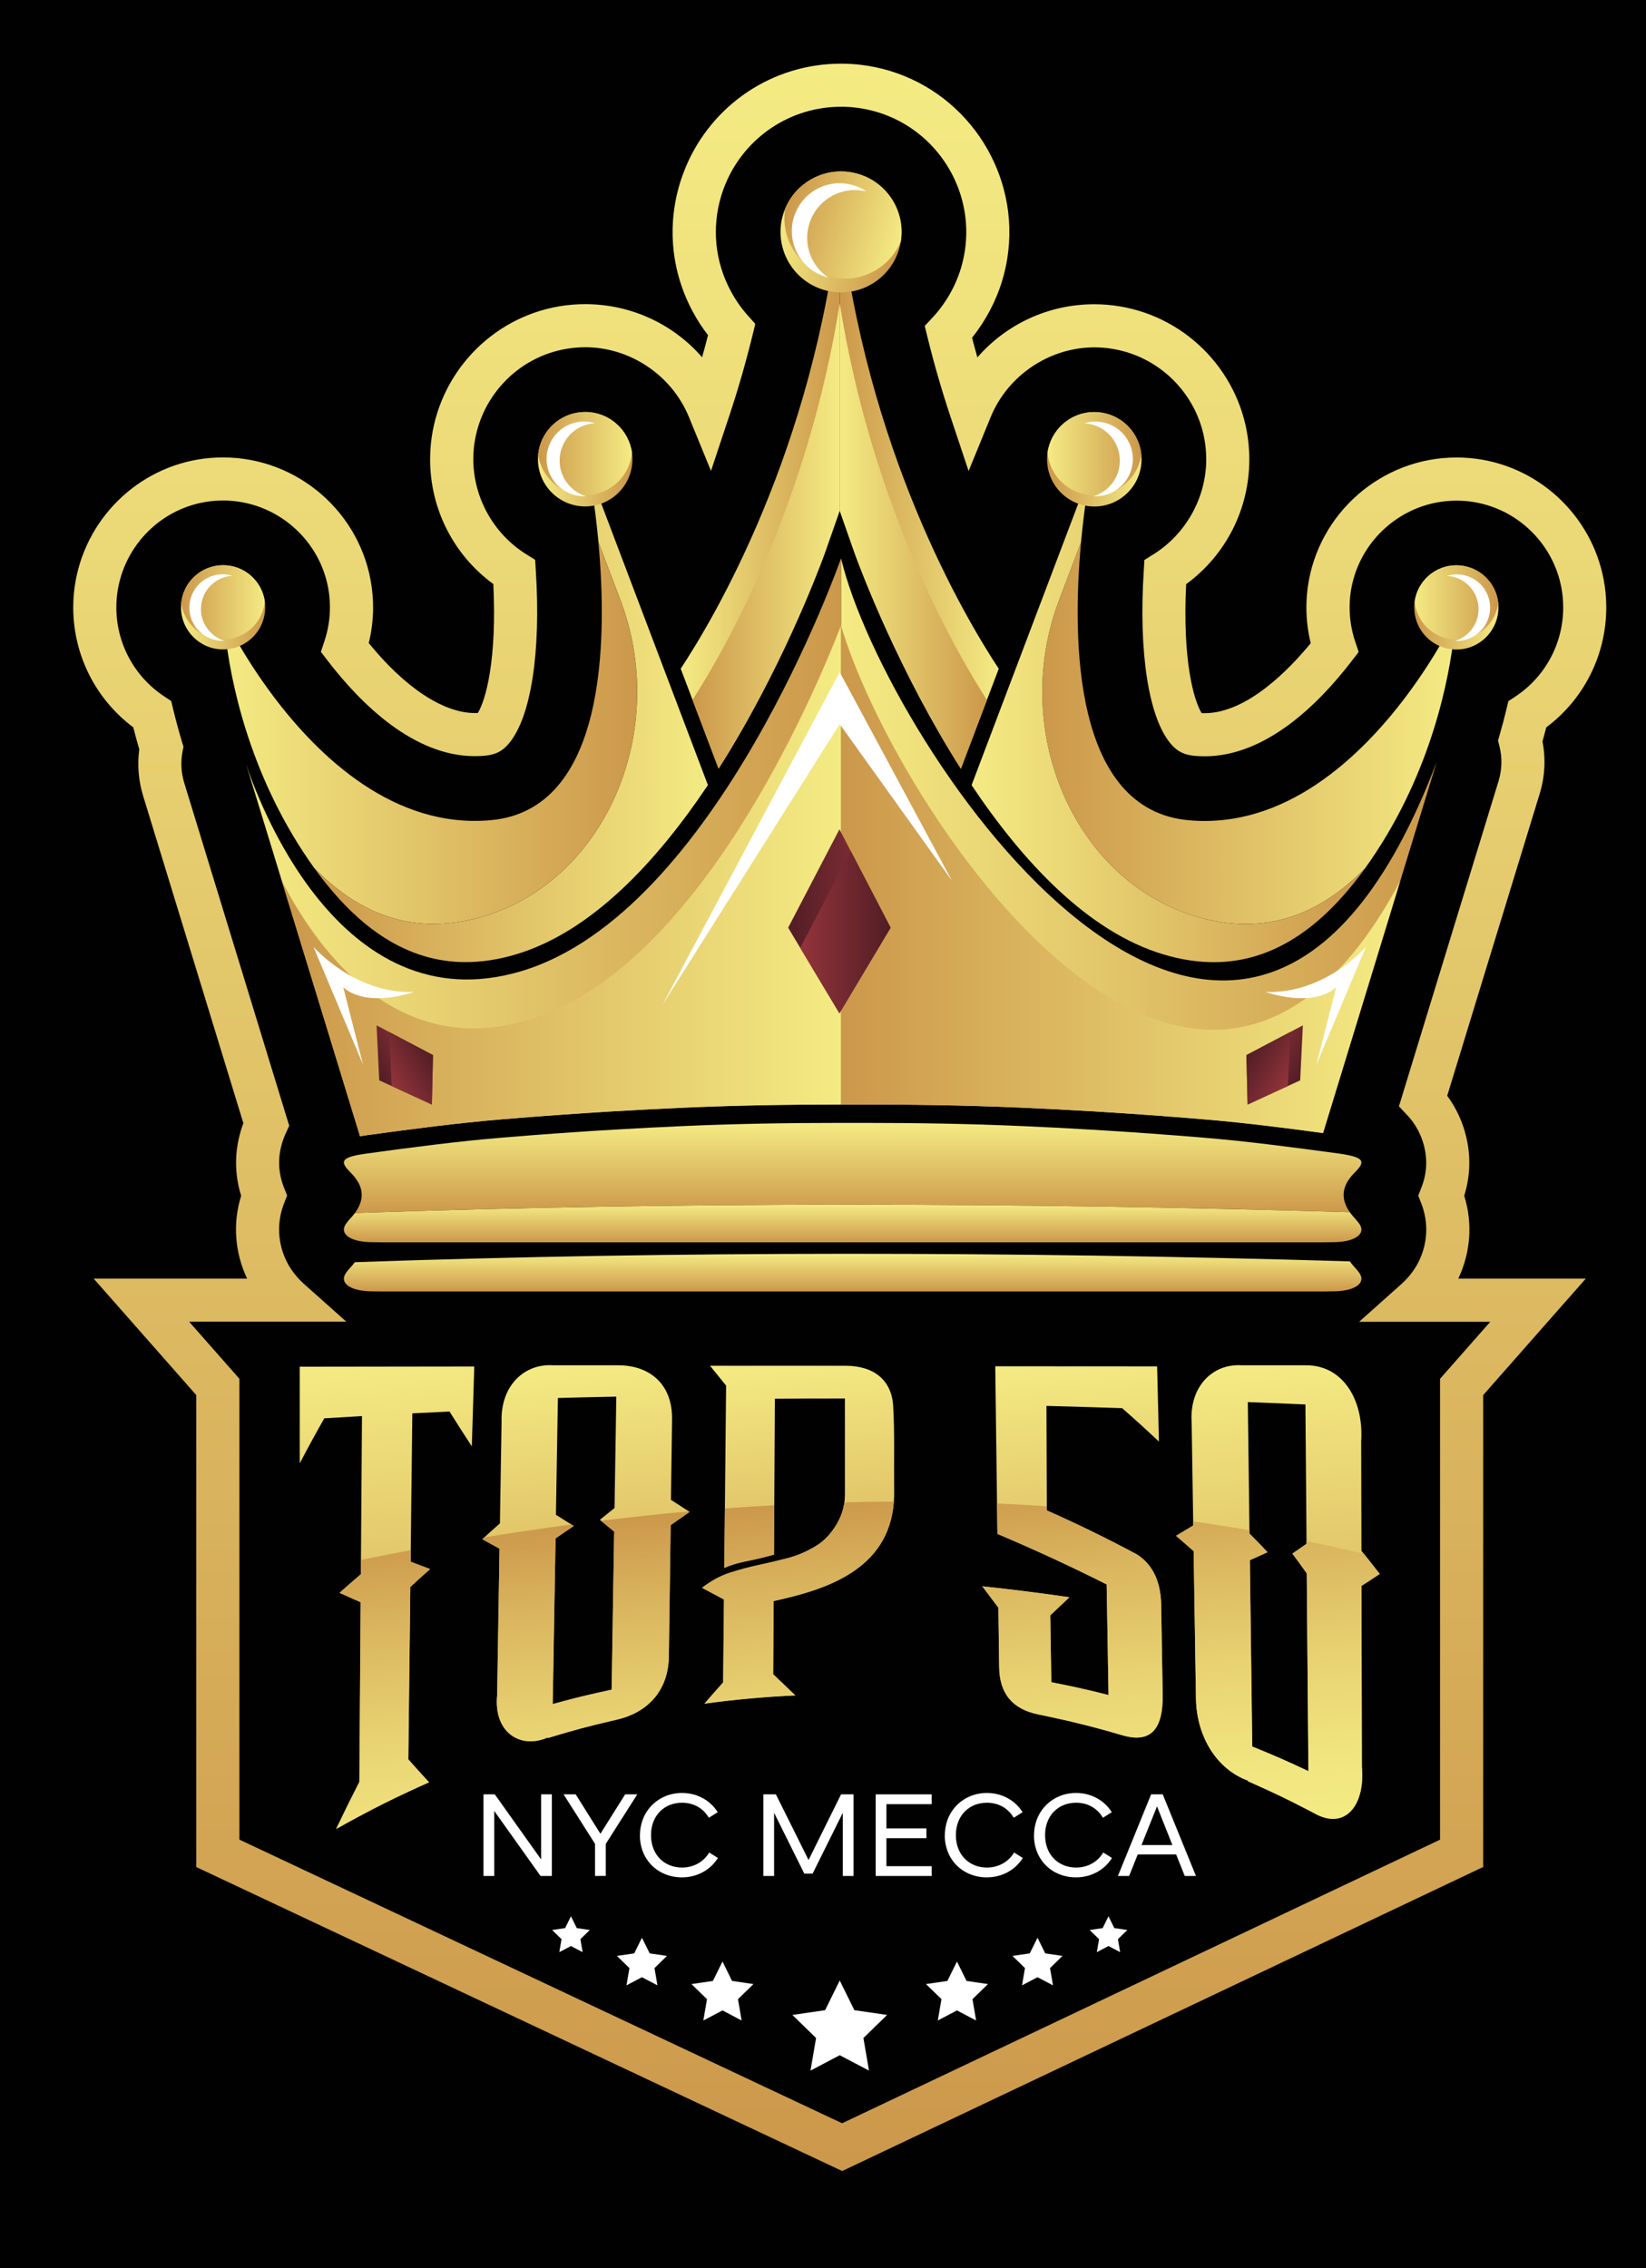 <?xml version="1.0" encoding="UTF-8"?>
<svg id="Layer_1" data-name="Layer 1" xmlns="http://www.w3.org/2000/svg" xmlns:xlink="http://www.w3.org/1999/xlink" viewBox="0 0 492 678">
  <defs>
    <style>
      .cls-1 {
        fill: url(#linear-gradient-2);
      }

      .cls-2 {
        fill: #fff;
      }

      .cls-3 {
        fill: url(#linear-gradient-17);
      }

      .cls-4 {
        fill: url(#linear-gradient-15);
      }

      .cls-5 {
        fill: url(#linear-gradient-18);
      }

      .cls-6 {
        fill: url(#linear-gradient-28);
      }

      .cls-7 {
        fill: url(#linear-gradient-14);
      }

      .cls-8 {
        fill: url(#linear-gradient-36);
      }

      .cls-9 {
        fill: url(#linear-gradient-20);
      }

      .cls-10 {
        fill: url(#linear-gradient-6);
      }

      .cls-11 {
        fill: url(#linear-gradient-35);
      }

      .cls-12 {
        fill: url(#linear-gradient-32);
      }

      .cls-13 {
        fill: url(#linear-gradient-11);
      }

      .cls-14 {
        fill: url(#linear-gradient-10);
      }

      .cls-15 {
        fill: url(#linear-gradient-37);
      }

      .cls-16 {
        fill: url(#linear-gradient-16);
      }

      .cls-17 {
        fill: url(#linear-gradient-31);
      }

      .cls-18 {
        fill: url(#linear-gradient-21);
      }

      .cls-19 {
        fill: url(#linear-gradient-25);
      }

      .cls-20 {
        fill: url(#linear-gradient-5);
      }

      .cls-21 {
        fill: url(#linear-gradient-34);
      }

      .cls-22 {
        fill: url(#linear-gradient-7);
      }

      .cls-23 {
        fill: url(#linear-gradient-24);
      }

      .cls-24 {
        fill: url(#linear-gradient-9);
      }

      .cls-25 {
        fill: url(#linear-gradient-22);
      }

      .cls-26 {
        fill: url(#linear-gradient-3);
      }

      .cls-27 {
        fill: url(#linear-gradient);
      }

      .cls-28 {
        fill: url(#linear-gradient-27);
      }

      .cls-29 {
        fill: url(#linear-gradient-33);
      }

      .cls-30 {
        fill: url(#linear-gradient-38);
      }

      .cls-31 {
        fill: url(#linear-gradient-29);
      }

      .cls-32 {
        fill: url(#linear-gradient-30);
      }

      .cls-33 {
        fill: url(#linear-gradient-23);
      }

      .cls-34 {
        fill: url(#linear-gradient-19);
      }

      .cls-35 {
        fill: url(#linear-gradient-4);
      }

      .cls-36 {
        fill: #010101;
      }

      .cls-37 {
        fill: url(#linear-gradient-8);
      }

      .cls-38 {
        fill: url(#linear-gradient-12);
      }

      .cls-39 {
        fill: url(#linear-gradient-13);
      }

      .cls-40 {
        fill: url(#linear-gradient-26);
      }
    </style>
    <linearGradient id="linear-gradient" x1="251" y1="648.98" x2="251" y2="19.02" gradientUnits="userSpaceOnUse">
      <stop offset="0" stop-color="#cc984b"/>
      <stop offset="1" stop-color="#f4eb83"/>
    </linearGradient>
    <linearGradient id="linear-gradient-2" x1="66.96" y1="219.14" x2="190.46" y2="219.14" gradientUnits="userSpaceOnUse">
      <stop offset="0" stop-color="#f4eb83"/>
      <stop offset="1" stop-color="#cc984b"/>
    </linearGradient>
    <linearGradient id="linear-gradient-3" x1="94.01" y1="214.15" x2="211.59" y2="214.15" gradientUnits="userSpaceOnUse">
      <stop offset="0" stop-color="#cc984b"/>
      <stop offset="1" stop-color="#f4eb83"/>
    </linearGradient>
    <linearGradient id="linear-gradient-4" x1="54.1" y1="181.55" x2="79.27" y2="181.55" xlink:href="#linear-gradient-2"/>
    <linearGradient id="linear-gradient-5" x1="54.17" y1="180.06" x2="79.16" y2="180.06" xlink:href="#linear-gradient"/>
    <linearGradient id="linear-gradient-6" x1="160.8" y1="137.27" x2="189.04" y2="137.27" xlink:href="#linear-gradient-2"/>
    <linearGradient id="linear-gradient-7" x1="160.87" y1="135.6" x2="188.91" y2="135.6" xlink:href="#linear-gradient"/>
    <linearGradient id="linear-gradient-8" x1="-1778.77" y1="219.16" x2="-1655.26" y2="219.16" gradientTransform="translate(-1343.72) rotate(-180) scale(1 -1)" xlink:href="#linear-gradient-2"/>
    <linearGradient id="linear-gradient-9" x1="-1751.71" y1="214.17" x2="-1634.14" y2="214.17" gradientTransform="translate(-1343.72) rotate(-180) scale(1 -1)" xlink:href="#linear-gradient"/>
    <linearGradient id="linear-gradient-10" x1="203.47" y1="146.47" x2="251" y2="146.47" xlink:href="#linear-gradient-2"/>
    <linearGradient id="linear-gradient-11" x1="207.01" y1="160.2" x2="251" y2="160.2" xlink:href="#linear-gradient-3"/>
    <linearGradient id="linear-gradient-12" x1="-1642.25" y1="146.5" x2="-1594.72" y2="146.5" gradientTransform="translate(-1343.72) rotate(-180) scale(1 -1)" xlink:href="#linear-gradient-2"/>
    <linearGradient id="linear-gradient-13" x1="-1638.71" y1="160.22" x2="-1594.72" y2="160.22" gradientTransform="translate(-1343.72) rotate(-180) scale(1 -1)" xlink:href="#linear-gradient-3"/>
    <linearGradient id="linear-gradient-14" x1="-1791.62" y1="181.58" x2="-1766.45" y2="181.58" gradientTransform="translate(-1343.72) rotate(-180) scale(1 -1)" xlink:href="#linear-gradient-2"/>
    <linearGradient id="linear-gradient-15" x1="-1791.56" y1="180.09" x2="-1766.56" y2="180.09" gradientTransform="translate(-1343.72) rotate(-180) scale(1 -1)" xlink:href="#linear-gradient"/>
    <linearGradient id="linear-gradient-16" x1="-1684.93" y1="137.29" x2="-1656.69" y2="137.29" gradientTransform="translate(-1343.72) rotate(-180) scale(1 -1)" xlink:href="#linear-gradient-2"/>
    <linearGradient id="linear-gradient-17" x1="-1684.86" y1="135.62" x2="-1656.82" y2="135.62" gradientTransform="translate(-1343.72) rotate(-180) scale(1 -1)" xlink:href="#linear-gradient"/>
    <linearGradient id="linear-gradient-18" x1="73.54" y1="253.3" x2="251.4" y2="253.3" xlink:href="#linear-gradient-2"/>
    <linearGradient id="linear-gradient-19" x1="84.26" y1="263.32" x2="251.4" y2="263.32" xlink:href="#linear-gradient"/>
    <linearGradient id="linear-gradient-20" x1="251.4" y1="252.83" x2="429.43" y2="252.83" xlink:href="#linear-gradient-2"/>
    <linearGradient id="linear-gradient-21" x1="251.4" y1="262.85" x2="418.53" y2="262.85" xlink:href="#linear-gradient"/>
    <linearGradient id="linear-gradient-22" x1="235.59" y1="275.41" x2="266.22" y2="275.41" gradientUnits="userSpaceOnUse">
      <stop offset="0" stop-color="#511d25"/>
      <stop offset="1" stop-color="#94343b"/>
    </linearGradient>
    <linearGradient id="linear-gradient-23" x1="239.2" y1="278.65" x2="266.22" y2="278.65" gradientUnits="userSpaceOnUse">
      <stop offset="0" stop-color="#94343b"/>
      <stop offset="1" stop-color="#511d25"/>
    </linearGradient>
    <linearGradient id="linear-gradient-24" x1="45.16" y1="861.94" x2="62.85" y2="861.94" gradientTransform="translate(-354.35 -402.8) rotate(-29.8)" xlink:href="#linear-gradient-22"/>
    <linearGradient id="linear-gradient-25" x1="47.52" y1="863.71" x2="62.85" y2="863.71" gradientTransform="translate(-354.35 -402.8) rotate(-29.8)" xlink:href="#linear-gradient-23"/>
    <linearGradient id="linear-gradient-26" x1="-1472.45" y1="-7.28" x2="-1454.75" y2="-7.28" gradientTransform="translate(-892.56 -402.8) rotate(-150.2) scale(1 -1)" xlink:href="#linear-gradient-22"/>
    <linearGradient id="linear-gradient-27" x1="-1470.09" y1="-5.5" x2="-1454.75" y2="-5.5" gradientTransform="translate(-892.56 -402.8) rotate(-150.2) scale(1 -1)" xlink:href="#linear-gradient-23"/>
    <linearGradient id="linear-gradient-28" x1="254.86" y1="335.67" x2="254.86" y2="362.63" xlink:href="#linear-gradient-2"/>
    <linearGradient id="linear-gradient-29" x1="188.5" y1="-226.34" x2="224.67" y2="-226.34" gradientTransform="translate(-11.71 226.45) rotate(16.77)" xlink:href="#linear-gradient-2"/>
    <linearGradient id="linear-gradient-30" x1="188.59" y1="-228.48" x2="224.51" y2="-228.48" gradientTransform="translate(-11.71 226.45) rotate(16.77)" xlink:href="#linear-gradient"/>
    <linearGradient id="linear-gradient-31" x1="254.87" y1="360.11" x2="254.87" y2="371.37" xlink:href="#linear-gradient-2"/>
    <linearGradient id="linear-gradient-32" x1="254.87" y1="374.8" x2="254.87" y2="386.06" xlink:href="#linear-gradient-2"/>
    <linearGradient id="linear-gradient-33" x1="126.31" y1="544.49" x2="114.23" y2="406.4" xlink:href="#linear-gradient"/>
    <linearGradient id="linear-gradient-34" x1="180.63" y1="518.65" x2="170.9" y2="407.46" xlink:href="#linear-gradient"/>
    <linearGradient id="linear-gradient-35" x1="242.43" y1="506.49" x2="233.67" y2="406.4" xlink:href="#linear-gradient"/>
    <linearGradient id="linear-gradient-36" x1="326.67" y1="520.6" x2="316.71" y2="406.75" xlink:href="#linear-gradient"/>
    <linearGradient id="linear-gradient-37" x1="388.96" y1="544.59" x2="376.96" y2="407.45" xlink:href="#linear-gradient"/>
    <linearGradient id="linear-gradient-38" x1="260.57" y1="555.82" x2="251.12" y2="447.85" gradientUnits="userSpaceOnUse">
      <stop offset="0" stop-color="#f4eb83"/>
      <stop offset=".19" stop-color="#f0e47e"/>
      <stop offset=".45" stop-color="#e8d272"/>
      <stop offset=".75" stop-color="#dab65f"/>
      <stop offset="1" stop-color="#cc984b"/>
    </linearGradient>
  </defs>
  <rect class="cls-36" x="-3" y="-9" width="508" height="693"/>
  <g>
    <path class="cls-27" d="m437.67,357.41c2.09-6.67,2.02-13.7-.24-20.48-1.15-3.42-2.78-6.56-4.85-9.37l16-52.27c.55-1.81.74-2.42.83-2.69l3.75-12.26c2.9-9.44,5.38-17.55,7.08-23.12,1.55-5.07,1.82-10.41.82-15.57.39-1.4.77-2.81,1.13-4.22,11.27-8.43,17.93-21.65,17.93-35.86,0-1.44-.07-2.9-.22-4.49-2.01-20.03-17.28-36.36-37.12-39.71-2.44-.41-4.95-.61-7.47-.61-22.33,0-41.42,16.69-44.43,38.88-.26,1.97-.39,3.97-.39,5.94,0,3.62.43,7.2,1.29,10.69-6.4,7.81-19.04,20.92-31.72,20.92-.29,0-.59,0-.89-.02-2.4-3.97-5.73-15.82-4.63-38.53,11.89-8.73,18.89-22.45,18.89-37.34,0-1.53-.08-3.05-.23-4.65-2.08-20.71-17.87-37.59-38.39-41.05-2.55-.44-5.15-.65-7.73-.65-13.69,0-26.3,5.95-34.94,15.89-.55-1.96-1.08-3.92-1.59-5.89,4.06-5.05,7.15-10.9,9.02-17.09.65-2.17,1.16-4.39,1.51-6.6,3.96-24.74-11.16-48.86-35.18-56.1-2.68-.8-5.46-1.39-8.24-1.74-2.07-.26-4.18-.39-6.28-.39-20.42,0-38.67,12.22-46.52,31.16-.62,1.53-1.18,3.09-1.65,4.64-3.88,12.87-2.51,26.48,3.85,38.31,1.33,2.49,2.86,4.85,4.57,7.05-.56,2.2-1.15,4.41-1.77,6.61-8.64-9.94-21.25-15.88-34.94-15.88-2.56,0-5.16.21-7.73.64-20.53,3.47-36.32,20.39-38.41,41.2-.14,1.55-.22,3.07-.22,4.5,0,14.89,7,28.61,18.9,37.34,1.09,22.72-2.24,34.57-4.63,38.53-.3.02-.61.02-.89.02-9.4,0-20.86-7.58-31.72-20.91.86-3.5,1.3-7.08,1.3-10.69,0-2-.14-4.03-.41-6.02-2.98-22.12-22.08-38.79-44.41-38.79-2.5,0-5.01.2-7.47.61-19.85,3.35-35.11,19.73-37.13,39.84-.14,1.46-.21,2.92-.21,4.36,0,14.21,6.66,27.43,17.94,35.87.55,2.17,1.16,4.37,1.8,6.58-.62,4.61-.24,9.34,1.11,13.78l30,97.97c-.15.4-.3.8-.42,1.21-2.26,6.76-2.34,13.79-.24,20.48-2.55,8.22-1.93,16.9,1.78,24.78H28l30.67,34.82v141.08l193.06,90.87,191.6-90.89v-141.06l30.67-34.82h-38.11c3.72-7.88,4.33-16.57,1.77-24.8Zm7.8,37.69l-15.03,17.06v137.77l-178.73,84.78-180.15-84.79v-137.76l-15.03-17.06h47l-12.64-11.26c-2.88-2.57-4.47-5.26-5.16-6.66-2.76-5.52-3.06-11.71-.83-17.44l.92-2.36-.93-2.35c-1.81-4.58-1.93-9.28-.36-14.01.25-.75.55-1.51.89-2.25l1.03-2.24-31.39-102.53c-.91-2.98-1.09-6.17-.52-9.24l.3-1.54-.46-1.5c-.97-3.27-1.86-6.54-2.62-9.71l-.59-2.46-2.12-1.4c-8.94-5.92-14.28-15.87-14.28-26.61,0-1.02.05-2.07.15-3.09,1.43-14.33,12.31-26.01,26.43-28.39,1.76-.3,3.56-.44,5.34-.44,15.91,0,29.51,11.88,31.64,27.62.19,1.43.29,2.87.29,4.3,0,3.43-.55,6.82-1.63,10.07l-1.08,3.25,2.09,2.72c9.99,12.98,25.72,28.46,43.94,28.46.96,0,1.96-.05,3.05-.14,3.15-.3,5.23-1.36,7.16-3.69,6.56-7.88,9.56-27.15,8.01-51.56l-.2-3.3-2.8-1.75c-9.68-6.08-15.69-16.94-15.69-28.34,0-1.04.05-2.15.16-3.27,1.5-15,12.9-27.23,27.71-29.72,1.87-.31,3.75-.47,5.59-.47,13.43,0,25.88,8.38,30.99,20.85l6.6,16.12,5.49-16.53c2.65-7.97,4.98-16.09,6.95-24.13l.8-3.28-2.25-2.53c-1.95-2.18-3.66-4.63-5.07-7.27-4.73-8.81-5.75-18.92-2.86-28.5.35-1.15.76-2.32,1.22-3.44,5.83-14.08,19.42-23.18,34.6-23.18,1.56,0,3.13.09,4.66.29,2.08.27,4.15.7,6.15,1.3,17.85,5.38,29.1,23.32,26.15,41.73-.26,1.64-.64,3.29-1.12,4.91-1.65,5.46-4.57,10.56-8.46,14.75l-2.37,2.55.83,3.38c1.94,7.9,4.22,15.79,6.78,23.48l5.5,16.51,6.59-16.11c5.1-12.48,17.56-20.86,30.99-20.86,1.86,0,3.73.15,5.58.47,14.81,2.5,26.2,14.68,27.7,29.6.11,1.18.17,2.26.17,3.39,0,11.4-6.01,22.26-15.68,28.34l-2.8,1.75-.2,3.3c-1.55,24.41,1.45,43.68,7.99,51.55,1.92,2.33,4,3.41,7.24,3.71,1.03.08,2.03.13,2.99.13,18.24,0,33.96-15.48,43.93-28.47l2.09-2.71-1.08-3.25c-1.08-3.24-1.62-6.63-1.62-10.07,0-1.41.09-2.85.27-4.24,2.14-15.78,15.74-27.68,31.65-27.68,1.8,0,3.59.14,5.32.44,14.14,2.38,25,14.01,26.44,28.24.11,1.17.16,2.2.16,3.25,0,10.74-5.34,20.69-14.27,26.61l-2.12,1.4-.59,2.47c-.61,2.53-1.29,5.09-2.02,7.62l-.49,1.68.43,1.7c.87,3.41.78,7.01-.26,10.41-1.7,5.57-4.19,13.67-7.08,23.11l-3.75,12.23c-.08.24-.27.87-.84,2.74l-18.11,59.16,2.56,2.73c2,2.13,3.52,4.69,4.5,7.6,1.57,4.72,1.45,9.43-.36,14.01l-.93,2.35.92,2.35c2.22,5.73,1.93,11.94-.83,17.47-.85,1.69-2.43,4.22-5.15,6.64l-12.61,11.26h39.23Z"/>
    <path class="cls-1" d="m146.03,273.46c-.47.15-.94.3-1.42.44-5.12,1.53-10.16,2.3-14.98,2.3-13.08,0-24.87-5.69-35.62-16.61-.56-.77-1.11-1.55-1.66-2.35-18.57-27.02-23.6-55.4-24.93-67.2-.41-3.61-.47-5.67-.47-5.67,0,0,5.19,11.02,14.7,23.69,13.64,18.17,36.17,39.73,65.04,37.12,34.41-3.11,34.92-53.41,32.18-83.08l6.61,17.46c14.45,38.15-3.79,82.3-39.46,93.91Z"/>
    <path class="cls-26" d="m211.59,234.69c-15.19,22.72-34.72,43.87-57.43,50.62-5.12,1.53-10.16,2.3-14.98,2.3-17.06,0-31.93-9.69-45.16-28.02,10.76,10.92,22.54,16.61,35.62,16.61,4.82,0,9.87-.77,14.98-2.3.47-.14.94-.29,1.42-.44,35.67-11.61,53.9-55.76,39.46-93.91l-6.61-17.46c-1.13-12.12-2.79-20.8-2.9-21.4l35.61,94Z"/>
    <g>
      <path class="cls-35" d="m79.27,181.55c0,5.97-4.16,10.97-9.73,12.25-.92.22-1.87.33-2.85.33-6.95,0-12.58-5.63-12.58-12.59,0-.43.02-.85.06-1.27.57-5.65,4.87-10.2,10.41-11.14.68-.11,1.39-.18,2.11-.18,6.37,0,11.64,4.73,12.47,10.88.07.56.11,1.12.11,1.7Z"/>
      <path class="cls-20" d="m79.16,179.85c-.54,5.4-4.49,9.79-9.67,10.98-.92.22-1.87.33-2.85.33-6.37,0-11.64-4.74-12.47-10.88.57-5.65,4.87-10.2,10.41-11.14.68-.11,1.39-.18,2.11-.18,6.37,0,11.64,4.73,12.47,10.88Z"/>
      <path class="cls-2" d="m60.07,182.05c0,4.46,2.94,8.24,6.98,9.5-.17.01-.34.02-.5.02-5.49,0-9.95-4.45-9.95-9.95,0-4.92,3.58-9.02,8.28-9.81.54-.09,1.09-.14,1.67-.14,1.04,0,2.03.16,2.97.45-.4.02-.79.06-1.17.12-4.7.79-8.28,4.89-8.28,9.81Z"/>
    </g>
    <g>
      <path class="cls-10" d="m189.04,137.27c0,6.7-4.66,12.31-10.92,13.75-1.03.24-2.1.37-3.2.37-7.79,0-14.12-6.32-14.12-14.12,0-.48.03-.96.07-1.43.64-6.34,5.47-11.44,11.68-12.49.77-.13,1.56-.2,2.37-.2,7.15,0,13.06,5.31,13.99,12.21.08.62.13,1.26.13,1.91Z"/>
      <path class="cls-22" d="m188.91,135.36c-.61,6.06-5.04,10.98-10.85,12.32-1.03.24-2.1.37-3.2.37-7.14,0-13.05-5.32-13.99-12.21.64-6.34,5.47-11.44,11.68-12.49.77-.13,1.56-.2,2.37-.2,7.15,0,13.06,5.31,13.99,12.21Z"/>
      <path class="cls-2" d="m167.27,137.66c0,5.01,3.3,9.24,7.83,10.66-.19.01-.38.02-.56.02-6.16,0-11.16-5-11.16-11.16,0-5.52,4.02-10.12,9.29-11.01.6-.1,1.23-.16,1.87-.16,1.16,0,2.28.18,3.34.51-.45.02-.89.07-1.31.14-5.27.89-9.29,5.48-9.29,11.01Z"/>
    </g>
    <path class="cls-37" d="m355.97,273.48c.47.15.94.3,1.42.44,5.12,1.53,10.16,2.3,14.98,2.3,13.08,0,24.87-5.69,35.62-16.61.56-.77,1.11-1.55,1.66-2.35,18.57-27.02,23.6-55.4,24.93-67.2.41-3.61.47-5.67.47-5.67,0,0-5.19,11.02-14.7,23.69-13.64,18.17-36.17,39.73-65.04,37.12-34.41-3.11-34.92-53.41-32.18-83.08l-6.61,17.46c-14.45,38.15,3.79,82.3,39.46,93.91Z"/>
    <path class="cls-24" d="m290.42,234.71c15.19,22.72,34.72,43.87,57.43,50.62,5.12,1.53,10.16,2.3,14.98,2.3,17.06,0,31.93-9.69,45.16-28.02-10.76,10.92-22.54,16.61-35.62,16.61-4.82,0-9.87-.77-14.98-2.3-.47-.14-.94-.29-1.42-.44-35.67-11.61-53.9-55.76-39.46-93.91l6.61-17.46c1.13-12.12,2.79-20.8,2.9-21.4l-35.61,94Z"/>
    <g>
      <path class="cls-14" d="m251,63.17v89.47l-4.35,12.41c-.02.05-.12.36-.32.89-2.01,5.48-13.3,35.17-31.54,63.84l-7.78-20.55-3.54-9.34c9.99-15.12,39.88-65.49,47.53-136.72Z"/>
      <path class="cls-13" d="m251,90.62v62.02l-4.35,12.41c-.02.05-.12.36-.32.89-2.01,5.48-13.3,35.17-31.54,63.84l-7.78-20.55c10.24-15.99,34.49-58.78,43.99-118.6Z"/>
      <path class="cls-38" d="m251,63.19v89.47s4.35,12.41,4.35,12.41c.02.05.12.36.32.89,2.01,5.48,13.3,35.17,31.54,63.84l7.78-20.55,3.54-9.34c-9.99-15.12-39.88-65.49-47.53-136.72Z"/>
      <path class="cls-39" d="m251,90.64v62.02s4.35,12.41,4.35,12.41c.02.05.12.36.32.89,2.01,5.48,13.3,35.17,31.54,63.84l7.78-20.55c-10.24-15.99-34.49-58.78-43.99-118.6Z"/>
    </g>
    <g>
      <path class="cls-7" d="m422.73,181.58c0,5.97,4.16,10.97,9.73,12.25.92.22,1.87.33,2.85.33,6.95,0,12.58-5.63,12.58-12.59,0-.43-.02-.85-.06-1.27-.57-5.65-4.87-10.2-10.41-11.14-.68-.11-1.39-.18-2.11-.18-6.37,0-11.64,4.73-12.47,10.88-.07.56-.11,1.12-.11,1.7Z"/>
      <path class="cls-4" d="m422.85,179.87c.54,5.4,4.49,9.79,9.67,10.98.92.22,1.87.33,2.85.33,6.37,0,11.64-4.74,12.47-10.88-.57-5.65-4.87-10.2-10.41-11.14-.68-.11-1.39-.18-2.11-.18-6.37,0-11.64,4.73-12.47,10.88Z"/>
      <path class="cls-2" d="m441.94,182.08c0,4.46-2.94,8.24-6.98,9.5.17.01.34.02.5.02,5.49,0,9.95-4.45,9.95-9.95,0-4.92-3.58-9.02-8.28-9.81-.54-.09-1.09-.14-1.67-.14-1.04,0-2.03.16-2.97.45.4.02.79.06,1.17.12,4.7.79,8.28,4.89,8.28,9.81Z"/>
    </g>
    <path class="cls-16" d="m312.97,137.29c0,6.7,4.66,12.31,10.92,13.75,1.03.24,2.1.37,3.2.37,7.79,0,14.12-6.32,14.12-14.12,0-.48-.03-.96-.07-1.43-.64-6.34-5.47-11.44-11.68-12.49-.77-.13-1.56-.2-2.37-.2-7.15,0-13.06,5.31-13.99,12.21-.08.62-.13,1.26-.13,1.91Z"/>
    <path class="cls-3" d="m313.1,135.38c.61,6.06,5.04,10.98,10.85,12.32,1.03.24,2.1.37,3.2.37,7.14,0,13.05-5.32,13.99-12.21-.64-6.34-5.47-11.44-11.68-12.49-.77-.13-1.56-.2-2.37-.2-7.15,0-13.06,5.31-13.99,12.21Z"/>
    <path class="cls-2" d="m334.73,137.68c0,5.01-3.3,9.24-7.83,10.66.19.01.38.02.56.02,6.16,0,11.16-5,11.16-11.16,0-5.52-4.02-10.12-9.29-11.01-.6-.1-1.23-.16-1.87-.16-1.16,0-2.28.18-3.34.51.45.02.89.07,1.31.14,5.27.89,9.29,5.48,9.29,11.01Z"/>
    <g>
      <path class="cls-5" d="m251.4,166.94v163.24c-15.66,0-31.33.25-46.95.94-7.02.31-14.03.67-21.05,1.09-1.41.08-2.81.17-4.22.26-1.22.07-2.44.15-3.67.23-.31.02-.62.04-.93.07-.99.06-1.99.13-2.97.2-1.75.12-3.5.24-5.25.36-1.34.1-2.67.2-4.01.3-1.22.09-2.42.18-3.64.27-2.98.23-5.96.47-8.93.72-13.46,1.12-26.75,2.9-39.93,4.69-.82.11-1.57.23-2.24.35l-23.36-76.3-10.72-35.02c2.95,9.03,27.46,78.29,82.22,61.99,58.55-17.41,95.63-123.39,95.63-123.39Z"/>
      <path class="cls-34" d="m251.4,186.98v143.2c-15.66,0-31.33.25-46.95.94-7.02.31-14.03.67-21.05,1.09-1.41.08-2.81.17-4.22.26-1.22.07-2.44.15-3.67.23-.31.02-.62.04-.93.07-.99.06-1.99.13-2.97.2-1.75.12-3.5.24-5.25.36-1.34.1-2.67.2-4.01.3-1.22.09-2.42.18-3.64.27-2.98.23-5.96.47-8.93.72-13.46,1.12-26.75,2.9-39.93,4.69-.82.11-1.57.23-2.24.35l-23.36-76.3c11.66,22.44,35.17,53,73.54,41.59,50.55-15.04,85.11-96.12,93.6-117.97Z"/>
      <path class="cls-9" d="m429.43,227.79c-2.41,7.89-6.39,20.89-10.89,35.57h0s-1.93,6.29-1.93,6.29l-.52,1.72-5.96,19.47-.6,1.96-14.06,45.91c-11.74-1.59-23.56-3.1-35.52-4.1-11.16-.94-22.37-1.75-33.61-2.41-7-.42-14.03-.78-21.05-1.09-16.79-.73-33.6-.97-50.42-.93-1.16,0-2.31,0-3.47,0v-163.24c13.13,55.41,119.56,214.88,178.03,60.85Z"/>
      <path class="cls-18" d="m418.53,263.37l-1.93,6.28-.52,1.72-5.96,19.47-.6,1.96-14.06,45.91c-11.74-1.59-23.56-3.1-35.52-4.1-11.16-.94-22.37-1.75-33.61-2.41-7-.42-14.03-.78-21.05-1.09-16.79-.73-33.6-.97-50.42-.93-1.16,0-2.31,0-3.47,0v-143.2c15.68,53.62,105.89,191.18,167.14,76.39Z"/>
    </g>
    <g>
      <polygon class="cls-25" points="266.22 277.32 250.91 302.91 239.2 283.35 235.59 277.32 250.91 247.91 254.28 254.38 266.22 277.32"/>
      <polygon class="cls-33" points="266.22 277.32 250.91 302.91 239.2 283.35 254.28 254.38 266.22 277.32"/>
    </g>
    <g>
      <g>
        <path class="cls-2" d="m108.48,318.17l-14.79-35.14s12.26,14.17,30.04,13.5c0,0-13.73,5-21.12-1.38l5.88,23.02Z"/>
        <g>
          <polygon class="cls-23" points="129.43 315.4 129.09 330.19 117.07 324.65 113.36 322.95 112.56 306.51 116.27 308.47 129.43 315.4"/>
          <polygon class="cls-19" points="129.43 315.4 129.09 330.19 117.07 324.65 116.27 308.47 129.43 315.4"/>
        </g>
      </g>
      <g>
        <path class="cls-2" d="m393.52,318.17l14.79-35.14s-12.26,14.17-30.04,13.5c0,0,13.73,5,21.12-1.38l-5.88,23.02Z"/>
        <g>
          <polygon class="cls-40" points="372.56 315.4 372.91 330.19 384.93 324.65 388.63 322.95 389.44 306.51 385.72 308.47 372.56 315.4"/>
          <polygon class="cls-28" points="372.56 315.4 372.91 330.19 384.93 324.65 385.72 308.47 372.56 315.4"/>
        </g>
      </g>
    </g>
    <path class="cls-6" d="m403.04,352.81c-2.1,3.22-1.81,6.39.44,9.56-78.78-2.33-156.14-2.92-231.86-1.5-21.99.41-43.85.99-65.55,1.75,1.59-2.15,2.29-4.29,1.97-6.44-.14-.95-.48-1.91-1.04-2.87-.54-.94-1.29-1.89-2.25-2.84-3.49-3.46-2.59-4.63,5.11-5.68,13.18-1.79,26.47-3.57,39.93-4.69,2.98-.25,5.95-.49,8.93-.72,1.22-.1,2.42-.18,3.64-.27,1.34-.1,2.67-.2,4.01-.3,1.75-.13,3.49-.24,5.25-.36.98-.07,1.98-.13,2.97-.2.31-.02.62-.05.93-.07l3.67-.23c1.4-.09,2.81-.17,4.22-.25,7.01-.42,14.03-.79,21.05-1.09,15.56-.69,31.16-.94,46.77-.94,1.22,0,2.44,0,3.65,0,1.22,0,2.43,0,3.65,0,15.6,0,31.19.26,46.76.94,7.01.3,14.05.67,21.05,1.09,11.24.66,22.45,1.47,33.61,2.4,13.45,1.12,26.74,2.9,39.93,4.69,7.69,1.06,8.59,2.22,5.1,5.68-.79.78-1.44,1.56-1.94,2.34Z"/>
    <g>
      <path class="cls-31" d="m268.71,74.55c-2.48,8.22-10.27,13.37-18.47,12.82-1.35-.08-2.72-.32-4.07-.73-9.56-2.88-14.98-12.97-12.09-22.53.18-.59.39-1.17.61-1.72,3.12-7.54,10.93-12.02,18.94-11,.99.13,1.98.33,2.98.63,8.77,2.64,14.06,11.34,12.65,20.14-.13.8-.31,1.59-.55,2.39Z"/>
      <path class="cls-32" d="m269.26,72.16c-2.99,7.2-10.24,11.6-17.86,11.1-1.35-.08-2.72-.32-4.07-.73-8.76-2.64-14.05-11.35-12.64-20.14,3.12-7.54,10.93-12.02,18.94-11,.99.13,1.98.33,2.98.63,8.77,2.64,14.06,11.34,12.65,20.14Z"/>
      <path class="cls-2" d="m241.88,66.99c-1.85,6.14.63,12.55,5.67,15.96-.23-.05-.47-.12-.7-.19-7.56-2.28-11.84-10.25-9.56-17.82,2.04-6.78,8.67-10.92,15.46-10.07.78.1,1.56.26,2.35.5,1.43.43,2.73,1.06,3.9,1.86-.55-.14-1.11-.24-1.66-.32-6.79-.85-13.42,3.29-15.46,10.07Z"/>
    </g>
    <path class="cls-17" d="m399.16,371.32c-2.44.07-4.9.05-7.35.05h-136.91v-.04h-.08v.04H117.92c-2.44,0-4.91.02-7.34-.05-6.08-.18-9.2-2.58-7.17-5.47.38-.55.82-1.09,1.31-1.62.47-.49.88-.99,1.25-1.48.04-.04.07-.08.1-.13,96.46-3.36,195.75-3.26,297.41-.25.08.13.17.25.27.38.36.49.78.98,1.25,1.48.48.53.94,1.07,1.32,1.62,2.03,2.89-1.09,5.29-7.16,5.47Z"/>
    <path class="cls-12" d="m399.16,386.01c-2.44.07-4.9.05-7.35.05h-136.91v-.04h-.08v.04H117.92c-2.44,0-4.91.02-7.34-.05-6.08-.18-9.2-2.58-7.17-5.47.38-.55.82-1.09,1.31-1.62.47-.49.88-.99,1.25-1.48.04-.04.07-.08.1-.13,96.46-3.36,195.75-3.26,297.41-.25.08.13.17.25.27.38.36.49.78.98,1.25,1.48.48.53.94,1.07,1.32,1.62,2.03,2.89-1.09,5.29-7.16,5.47Z"/>
    <polygon class="cls-2" points="198.01 300.4 251 200.93 284.57 263.32 251 216.46 198.01 300.4"/>
    <g>
      <path class="cls-2" d="m144.52,536.39h3.38l13.84,19.45v-19.45h3.21v24.4h-3.38l-13.84-19.45v19.45h-3.21v-24.4Z"/>
      <path class="cls-2" d="m177.87,551.2l-9.41-14.81h3.62l7.39,11.78,7.39-11.78h3.62l-9.41,14.81v9.58h-3.21v-9.58Z"/>
      <path class="cls-2" d="m191.29,548.66c0-7.46,5.65-12.69,12.58-12.69,4.36,0,8.36,2.09,10.66,5.75l-2.65,1.67c-1.71-2.93-4.64-4.5-8.02-4.5-5.23,0-9.27,3.76-9.27,9.69s4.04,9.69,9.27,9.69c3.49,0,6.48-1.71,8.12-4.5l2.61,1.64c-2.23,3.55-6.13,5.79-10.77,5.79-7.11,0-12.55-5.23-12.55-12.55Z"/>
      <path class="cls-2" d="m228.19,536.39h3.73l9.76,19.62,9.72-19.62h3.73v24.4h-3.21v-18.89l-9.03,18.19h-2.48l-9.03-18.19v18.89h-3.21v-24.4Z"/>
      <path class="cls-2" d="m261.75,536.39h16.73v2.93h-13.52v7.25h11.95v2.93h-11.95v8.36h13.52v2.93h-16.73v-24.4Z"/>
      <path class="cls-2" d="m282.42,548.66c0-7.46,5.65-12.69,12.58-12.69,4.36,0,8.36,2.09,10.66,5.75l-2.65,1.67c-1.71-2.93-4.64-4.5-8.02-4.5-5.23,0-9.27,3.76-9.27,9.69s4.04,9.69,9.27,9.69c3.49,0,6.48-1.71,8.12-4.5l2.61,1.64c-2.23,3.55-6.13,5.79-10.77,5.79-7.11,0-12.55-5.23-12.55-12.55Z"/>
      <path class="cls-2" d="m309.08,548.66c0-7.46,5.65-12.69,12.58-12.69,4.36,0,8.36,2.09,10.66,5.75l-2.65,1.67c-1.71-2.93-4.64-4.5-8.02-4.5-5.23,0-9.27,3.76-9.27,9.69s4.04,9.69,9.27,9.69c3.49,0,6.48-1.71,8.12-4.5l2.61,1.64c-2.23,3.55-6.13,5.79-10.77,5.79-7.11,0-12.55-5.23-12.55-12.55Z"/>
      <path class="cls-2" d="m344.1,536.39h3.45l9.93,24.4h-3.35l-2.58-6.45h-11.47l-2.58,6.45h-3.35l9.93-24.4Zm6.34,15.16l-4.6-11.57-4.64,11.57h9.24Z"/>
    </g>
    <polygon class="cls-2" points="251 592.04 255.38 600.91 265.16 602.33 258.08 609.23 259.75 618.97 251 614.37 242.26 618.97 243.93 609.23 236.85 602.33 246.63 600.91 251 592.04"/>
    <g>
      <g>
        <polygon class="cls-2" points="286.04 586.36 288.91 592.17 295.31 593.1 290.68 597.61 291.77 603.99 286.04 600.98 280.32 603.99 281.41 597.61 276.78 593.1 283.18 592.17 286.04 586.36"/>
        <polygon class="cls-2" points="310.12 579.25 312.43 583.93 317.6 584.68 313.86 588.33 314.74 593.48 310.12 591.05 305.49 593.48 306.37 588.33 302.63 584.68 307.8 583.93 310.12 579.25"/>
        <polygon class="cls-2" points="331.34 572.84 333.08 576.37 336.97 576.94 334.15 579.68 334.82 583.56 331.34 581.73 327.85 583.56 328.52 579.68 325.7 576.94 329.59 576.37 331.34 572.84"/>
      </g>
      <g>
        <polygon class="cls-2" points="215.96 586.36 213.09 592.17 206.69 593.1 211.32 597.61 210.23 603.99 215.96 600.98 221.68 603.99 220.59 597.61 225.22 593.1 218.82 592.17 215.96 586.36"/>
        <polygon class="cls-2" points="191.88 579.25 189.57 583.93 184.4 584.68 188.14 588.33 187.26 593.48 191.88 591.05 196.51 593.48 195.63 588.33 199.37 584.68 194.2 583.93 191.88 579.25"/>
        <polygon class="cls-2" points="170.66 572.84 168.92 576.37 165.03 576.94 167.85 579.68 167.18 583.56 170.66 581.73 174.15 583.56 173.48 579.68 176.3 576.94 172.41 576.37 170.66 572.84"/>
      </g>
    </g>
    <g>
      <g>
        <path class="cls-29" d="m89.6,408.55v28.88c2.91-5.54,4.38-8.22,7.33-13.45,4.5-.28,6.76-.41,11.27-.67-.11,14.34-.2,28.68-.31,43.02,0,1.42-.02,2.85-.03,4.27-2.55,2.17-3.82,3.28-6.36,5.55,2.52,1.16,3.78,1.72,6.29,2.82-.13,17.9-.25,35.8-.38,53.71-2.8,5.48-4.19,8.3-6.95,14.08,2.74-1.54,4.11-2.3,6.87-3.77,5.79-3.09,8.71-4.56,14.59-7.31,2.52-1.18,3.78-1.76,6.32-2.88-2.49-2.69-3.72-4.06-6.2-6.87.2-17.18.39-34.36.6-51.53,2.36-2.18,3.54-3.24,5.91-5.34-2.33-.86-3.5-1.3-5.82-2.2.02-1.14.03-2.27.04-3.41.16-13.65.32-27.29.48-40.95,4.44-.23,6.67-.34,11.12-.55,2.67,4.27,4,6.34,6.66,10.41.29-9.56.44-14.33.73-23.87-17.38.01-34.77.04-52.15.07Z"/>
        <path class="cls-21" d="m205.92,451.81c-2.1-1.35-3.22-2.06-5.37-3.46.13-9.49.2-14.24.33-23.75.27-11.27-7.16-16.51-16.14-16.47h-19.25c-8.86-.64-15.89,6.21-15.56,16.82-.17,10.15-.33,20.3-.5,30.44-1.9,1.67-2.94,2.6-4.67,4.18-.19.17-.39.35-.59.54,2.06,1.16,3.09,1.73,5.14,2.85-.23,14.14-.46,28.27-.69,42.39,0,.54-.02.81-.02,1.35-1.13,11.05,6.81,16.33,15.18,12.68v.17c.58-.18.86-.27,1.45-.44,6.94-2.07,10.44-3.01,17.44-4.65.66-.16.99-.23,1.65-.38,8.7-1.99,15.45-8.11,15.61-18.99.17-13.06.36-26.12.53-39.18,2.28-1.61,3.41-2.4,5.68-3.97-.08-.04-.14-.09-.21-.14Zm-23.1,53.29c-7.08,1.52-10.59,2.38-17.61,4.29.28-16.5.56-33.01.84-49.51,2.18-1.52,3.28-2.27,5.46-3.73-.24-.15-.48-.3-.7-.43-1.7-1.05-2.75-1.7-4.64-2.89.2-11.64.39-23.29.59-34.93,6.98-.18,10.47-.27,17.46-.41-.17,11.1-.36,22.2-.53,33.3-1.76,1.39-2.64,2.1-4.39,3.53.11.1.23.2.34.28,1.49,1.24,2.34,1.94,3.94,3.25-.25,15.75-.51,31.5-.76,47.25Z"/>
        <path class="cls-11" d="m266.98,420.26c-.47-7.59-5.64-11.99-14.27-11.99s-12.63,0-21.05,0h-19.42c1.92,2.39,2.87,3.58,4.8,5.94-.12,12.24-.24,24.48-.37,36.71-.05,5.93-.11,11.85-.17,17.79,1.71-.8,3.91-1.48,6.6-2.01,2.68-.53,5.43-1.19,8.24-1.97.03-4.92.06-9.84.09-14.77.06-10.61.12-21.22.19-31.83,7.28-.05,10.93-.07,18.22-.07h2.71c0,9.56,0,19.12,0,28.68,0,.8-.05,1.59-.15,2.36-.31,2.27-1.08,4.43-2.31,6.51-1.65,2.8-3.63,4.92-5.95,6.37-2.8,1.74-5.65,2.98-8.52,3.74-2.87.75-5.77,1.44-8.7,2.07-2.94.62-5.83,1.4-8.71,2.32-2.87.93-5.66,2.43-8.36,4.53,2.62,1.39,3.92,2.09,6.55,3.49-.08,8.26-.17,16.53-.25,24.78-2.23,2.51-3.35,3.78-5.59,6.37,9.03-1.25,18.1-2.06,27.18-2.47-2.65-2.56-3.98-3.82-6.63-6.34.05-8.75.08-13.12.13-21.87,15.14-3.32,34.42-9.05,35.94-29.72.08-1.04.11-2.11.09-3.23-.11-8.42.19-17.42-.3-25.39Z"/>
        <path class="cls-8" d="m347.08,480.83c.11-7.55-2.32-13.04-7.3-16.19-8.83-4.74-17.8-9.1-26.88-13.13,0-.41,0-.83,0-1.25-.03-10-.07-19.99-.11-29.99,7.55.19,15.08.42,22.63.68,4.41,3.87,6.61,5.87,11,9.99-.22-9-.33-13.49-.55-22.49-11.03,0-22.06-.01-33.09-.02-6.11,0-9.17,0-15.29,0,.18,13.67.36,27.35.53,41.02l.11,9.08c11.03,4.67,21.88,9.67,32.65,15.1.19,11.02.38,22.05.56,33.07-6.82-1.72-10.24-2.48-17.1-3.83-.13-8-.19-12.01-.31-20.01,2.29-2.14,3.44-3.22,5.72-5.39-8.69-1.27-17.34-2.35-26.05-3.28,1.93,2.53,2.89,3.8,4.82,6.39.09,7.08.14,10.62.23,17.71.1,8.06,4.03,12.64,11.72,14.21,1.61.33,2.42.5,4.03.85,7.05,1.5,14.11,3.3,21.05,5.37,8.25,2.43,12.24-1.43,12.07-12.12-.14-8.59-.29-17.18-.43-25.77Z"/>
        <path class="cls-15" d="m406.98,474.05c2.17-1.38,3.25-2.09,5.42-3.55-1.91-2.48-2.99-3.85-4.72-5.99-.23-.28-.47-.58-.73-.9-.02-10.92-.05-21.84-.08-32.75.8-12.32-5.43-22.74-16.42-22.73h-19.24c-8.84-.6-15.73,6.49-15.02,17.04.15,9.88.31,19.76.46,29.63l.02,1.22c-2.06,1.25-3.08,1.87-5.13,3.09,2.1,1.8,3.15,2.72,5.26,4.58.23,14.32.46,28.63.68,42.95,0,.54.02.82.02,1.36.28,11.23,6.18,20.85,15.53,24.3v.18c.56.25.84.37,1.41.62,6.75,3.01,10.1,4.63,16.75,8.07.62.33.93.49,1.55.81,9.45,5.44,15.42-2.53,14.34-13.88-.04-18.02-.08-36.04-.12-54.05Zm-32.66,48.05c-.24-18.58-.49-37.14-.72-55.72,2.12-.93,3.18-1.4,5.29-2.38-2.15-2.27-3.24-3.38-5.4-5.56,0-.33,0-.66-.02-.99-.16-12.77-.33-25.55-.49-38.32,6.89.26,10.34.41,17.22.71.11,13.61.22,27.23.33,40.84,0,.27,0,.54,0,.81-1.68,1.19-2.53,1.77-4.22,2.93,1.72,2.32,2.58,3.5,4.29,5.9.16,19.71.33,39.42.49,59.12-6.67-3.14-10.03-4.61-16.8-7.36Z"/>
      </g>
      <path class="cls-30" d="m122.65,474.38c-.2,17.18-.4,34.36-.6,51.53,2.48,2.81,3.72,4.18,6.2,6.87-2.53,1.12-3.8,1.7-6.32,2.88-5.88,2.76-8.8,4.22-14.59,7.31-2.76,1.47-4.13,2.22-6.87,3.77,2.76-5.78,4.15-8.6,6.95-14.08.13-17.9.25-35.8.38-53.71-2.52-1.1-3.78-1.66-6.29-2.82,2.53-2.27,3.81-3.38,6.36-5.55,0-1.42.02-2.85.03-4.27,4.97-1.01,9.93-1.98,14.88-2.9,0,1.14-.02,2.27-.04,3.41,2.33.9,3.5,1.34,5.82,2.2-2.37,2.09-3.55,3.16-5.91,5.34Zm83.27-22.57c-8.73.78-17.49,1.71-26.28,2.79,1.49,1.24,2.34,1.94,3.94,3.25-.25,15.75-.51,31.5-.76,47.25-7.08,1.52-10.59,2.38-17.61,4.29.28-16.5.56-33.01.84-49.51,2.18-1.52,3.28-2.27,5.46-3.73-.24-.15-.48-.3-.7-.43-8.65,1.14-17.34,2.43-26.05,3.85-.19.17-.39.35-.59.54,2.06,1.16,3.09,1.73,5.14,2.85-.23,14.14-.46,28.27-.69,42.39,0,.54-.02.81-.02,1.35-1.13,11.05,6.81,16.33,15.18,12.68v.17c.58-.18.86-.27,1.45-.44,6.94-2.07,10.44-3.01,17.44-4.65.66-.16.99-.23,1.65-.38,8.7-1.99,15.45-8.11,15.61-18.99.17-13.06.36-26.12.53-39.18,2.28-1.61,3.41-2.4,5.68-3.97-.08-.04-.14-.09-.21-.14Zm25.41,12.92c.03-4.92.06-9.84.09-14.77-4.91.27-9.83.59-14.75.96-.05,5.93-.11,11.85-.17,17.79,1.71-.8,3.91-1.48,6.6-2.01,2.68-.53,5.43-1.19,8.24-1.97Zm18.76-9.11c-1.65,2.8-3.63,4.92-5.95,6.37-2.8,1.74-5.65,2.98-8.52,3.74-2.87.75-5.77,1.44-8.7,2.07-2.94.62-5.83,1.4-8.71,2.32-2.87.93-5.66,2.43-8.36,4.53,2.62,1.39,3.92,2.09,6.55,3.49-.08,8.26-.17,16.53-.25,24.78-2.23,2.51-3.35,3.78-5.59,6.37,9.03-1.25,18.1-2.06,27.18-2.47-2.65-2.56-3.98-3.82-6.63-6.34.05-8.75.08-13.12.13-21.87,15.14-3.32,34.42-9.05,35.94-29.72-4.92.01-9.85.09-14.8.23-.31,2.27-1.08,4.43-2.31,6.51Zm89.69,9.02c-8.83-4.74-17.8-9.1-26.88-13.13,0-.41,0-.83,0-1.25-4.94-.33-9.9-.6-14.87-.81l.11,9.08c11.03,4.67,21.88,9.67,32.65,15.1.19,11.02.38,22.05.56,33.07-6.82-1.72-10.24-2.48-17.1-3.83-.13-8-.19-12.01-.31-20.01,2.29-2.14,3.44-3.22,5.72-5.39-8.69-1.27-17.34-2.35-26.05-3.28,1.93,2.53,2.89,3.8,4.82,6.39.09,7.08.14,10.62.23,17.71.1,8.06,4.03,12.64,11.72,14.21,1.61.33,2.42.5,4.03.85,7.05,1.5,14.11,3.3,21.05,5.37,8.25,2.43,12.24-1.43,12.07-12.12-.14-8.59-.29-17.18-.43-25.77.11-7.55-2.32-13.04-7.3-16.19Zm67.2,9.41c2.17-1.38,3.25-2.09,5.42-3.55-1.91-2.48-2.99-3.85-4.72-5.99-5.7-1.38-11.41-2.65-17.15-3.82,0,.27,0,.54,0,.81-1.68,1.19-2.53,1.77-4.22,2.93,1.72,2.32,2.58,3.5,4.29,5.9.16,19.71.33,39.42.49,59.12-6.67-3.14-10.03-4.61-16.8-7.36-.24-18.58-.49-37.14-.72-55.72,2.12-.93,3.18-1.4,5.29-2.38-2.15-2.27-3.24-3.38-5.4-5.56,0-.33,0-.66-.02-.99-5.58-.97-11.19-1.85-16.81-2.65l.02,1.22c-2.06,1.25-3.08,1.87-5.13,3.09,2.1,1.8,3.15,2.72,5.26,4.58.23,14.32.46,28.63.68,42.95,0,.54.02.82.02,1.36.28,11.23,6.18,20.85,15.53,24.3v.18c.56.25.84.37,1.41.62,6.75,3.01,10.1,4.63,16.75,8.07.62.33.93.49,1.55.81,9.45,5.44,15.42-2.53,14.34-13.88-.04-18.02-.08-36.04-.12-54.05Z"/>
    </g>
  </g>
</svg>